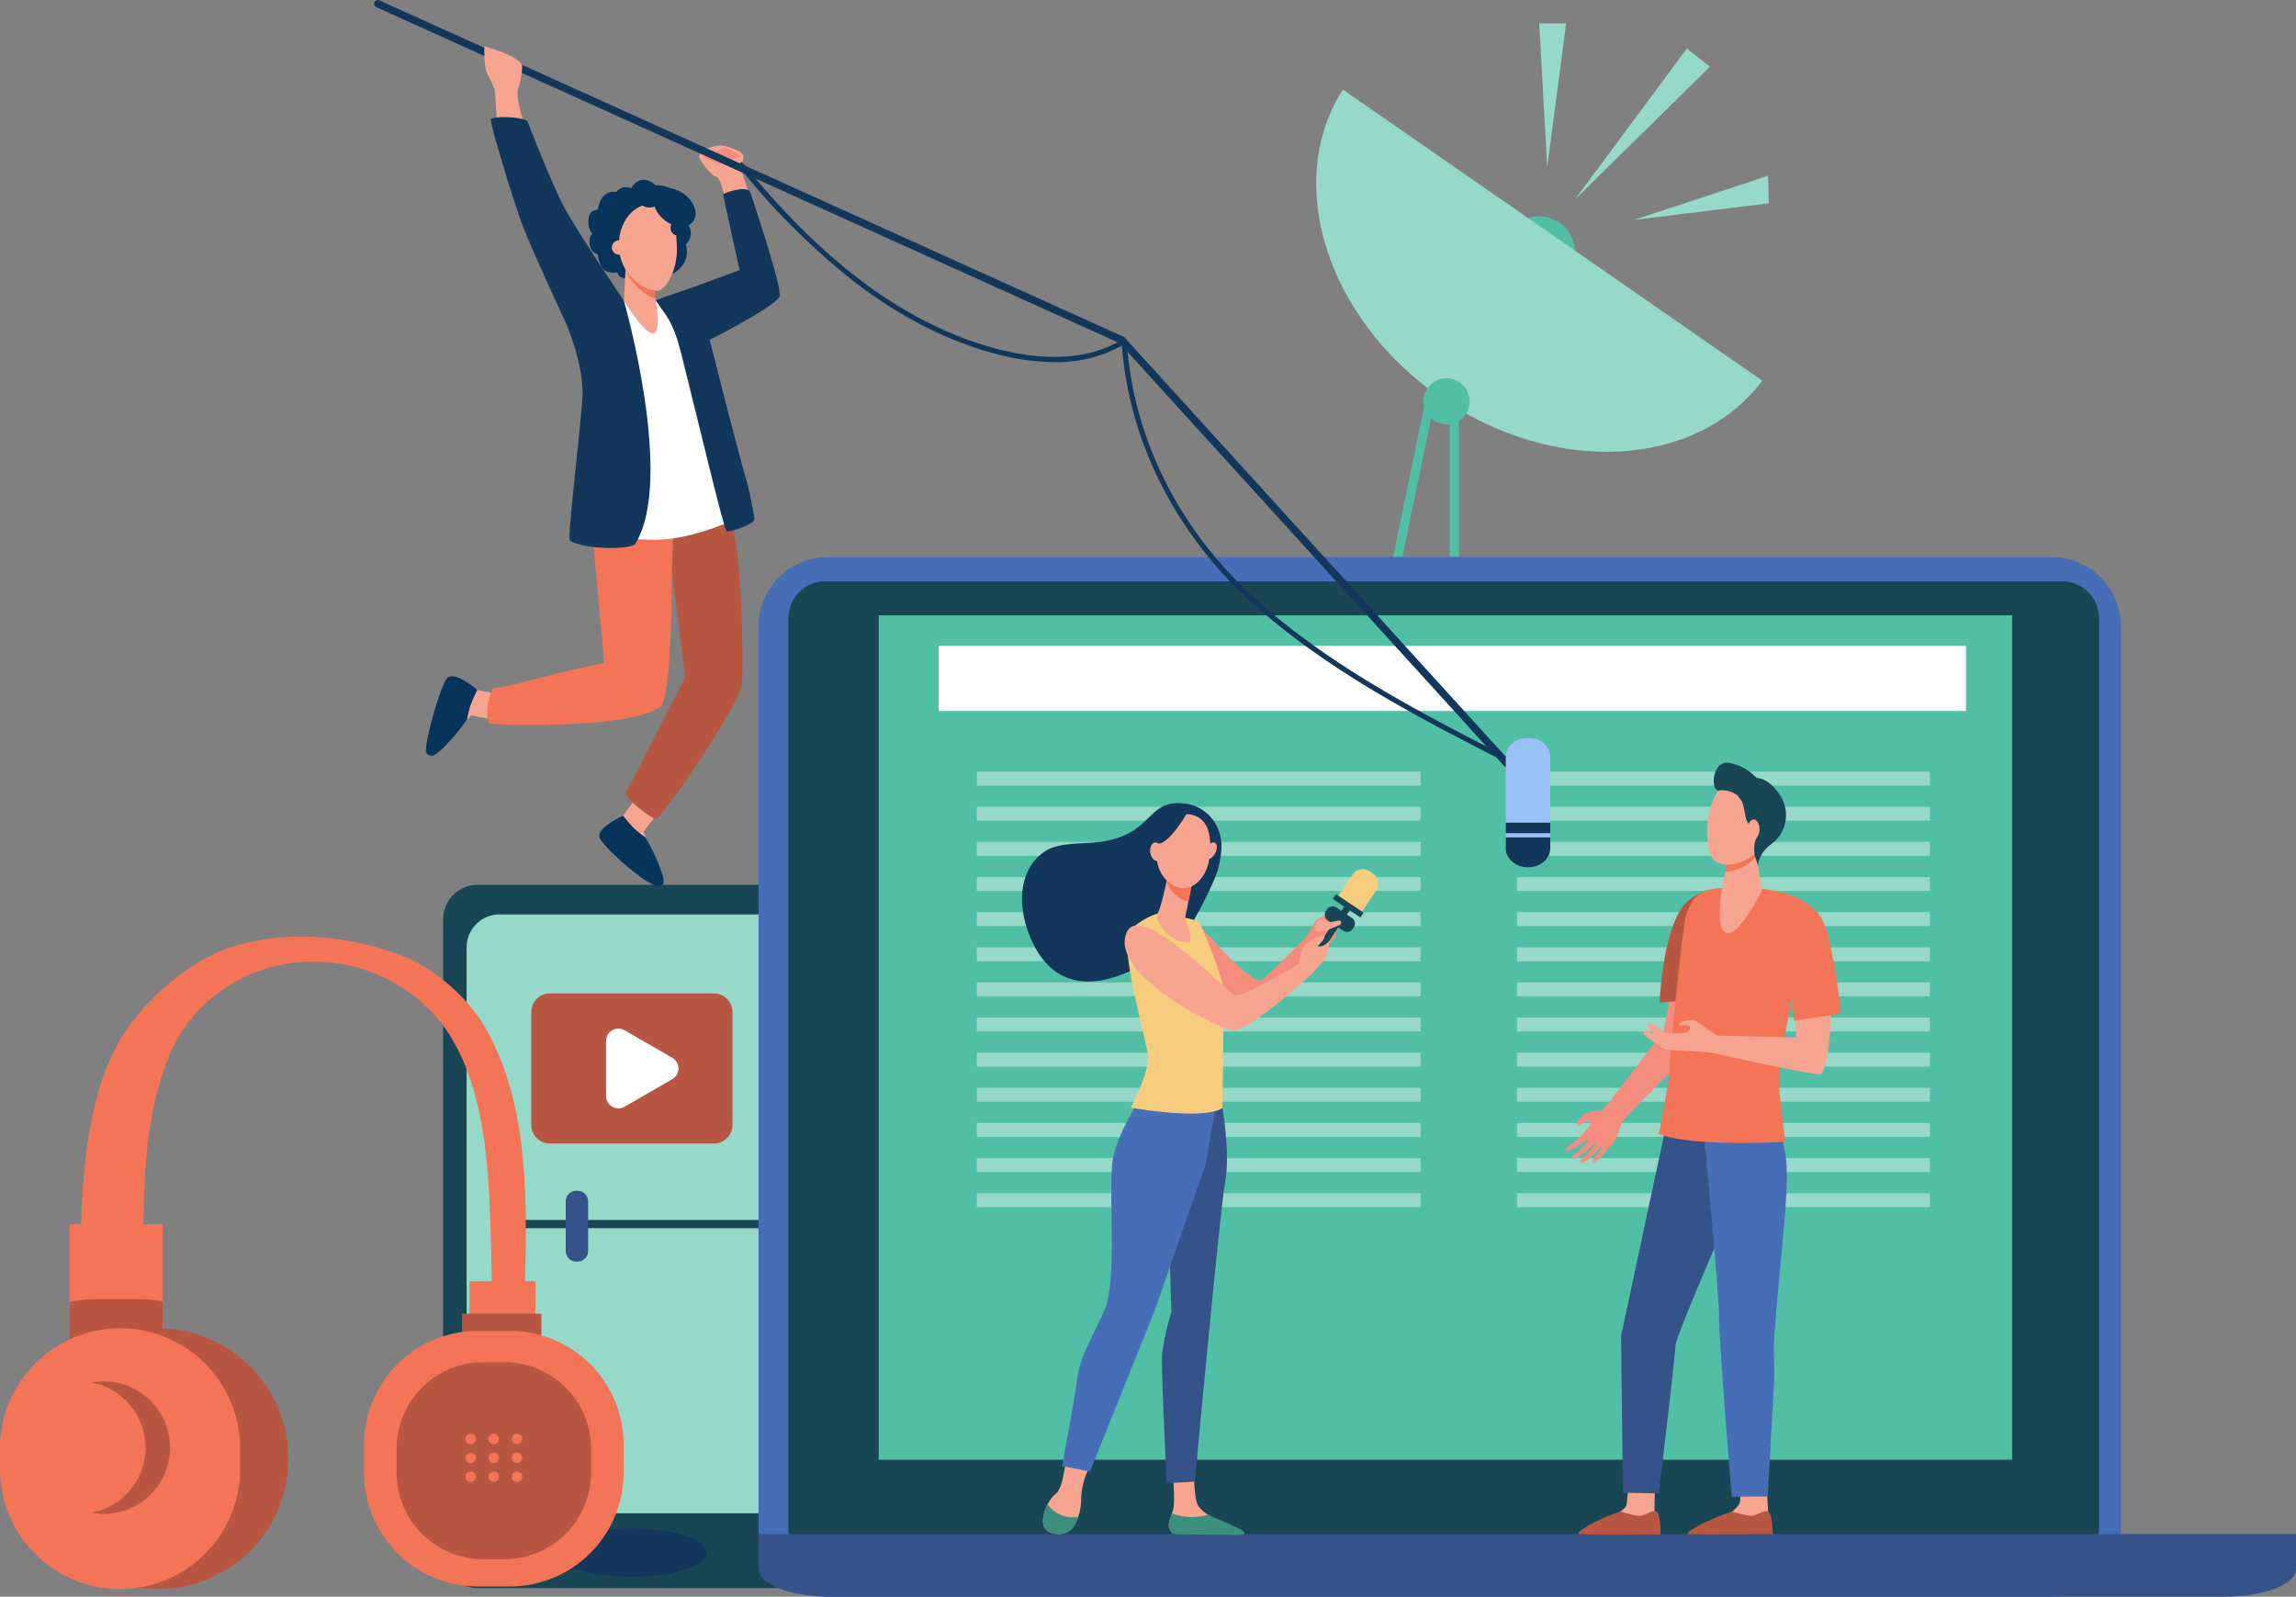 <svg id="Group_88299" data-name="Group 88299" xmlns="http://www.w3.org/2000/svg" xmlns:xlink="http://www.w3.org/1999/xlink" width="494.539" height="343.938" viewBox="0 0 494.539 343.938">
  <rect x="0" y="0" width="494.539" height="343.938" fill="#808080" stroke="none"/>
  <defs>
    <clipPath id="clip-path">
      <rect id="Rectangle_517" data-name="Rectangle 517" width="494.539" height="343.938" transform="translate(0 0)" fill="none"/>
    </clipPath>
  </defs>
  <g id="Group_88298" data-name="Group 88298" transform="translate(0 0)" clip-path="url(#clip-path)">
    <path id="Path_123696" data-name="Path 123696" d="M1333.14,197.33a7.692,7.692,0,1,1-7.692-7.692,7.692,7.692,0,0,1,7.692,7.692" transform="translate(-993.915 -143.035)" fill="#50bfa5"/>
    <path id="Path_123697" data-name="Path 123697" d="M1180.262,144.773c24.53,17.028,55.282,15.345,69.4-3.565l-90.321-62.7c-12.781,19.836-3.606,49.235,20.924,66.264" transform="translate(-870.088 -59.216)" fill="#96d9c9"/>
    <path id="Path_123698" data-name="Path 123698" d="M1257.613,336.52a4.966,4.966,0,1,1-4.966-4.966,4.966,4.966,0,0,1,4.966,4.966" transform="translate(-941.061 -250.075)" fill="#50bfa5"/>
    <path id="Path_123699" data-name="Path 123699" d="M1206.427,398.946l-1.936-.4,11.4-55.151h6.819v55.351h-1.977V345.372H1217.5Z" transform="translate(-908.485 -259.007)" fill="#50bfa5"/>
    <path id="Path_123700" data-name="Path 123700" d="M395.842,927.011H460.99a7.449,7.449,0,0,0,7.449-7.449V782.967a7.449,7.449,0,0,0-7.449-7.449H395.842a7.449,7.449,0,0,0-7.449,7.449V919.562a7.449,7.449,0,0,0,7.449,7.449" transform="translate(-292.945 -584.934)" fill="#184655"/>
    <path id="Path_123701" data-name="Path 123701" d="M480.08,923.363V808.608a7.121,7.121,0,0,0-7.121-7.121H416.083a7.121,7.121,0,0,0-7.121,7.121V923.363a7.121,7.121,0,0,0,7.121,7.121h56.875a7.121,7.121,0,0,0,7.121-7.121" transform="translate(-308.459 -604.521)" fill="#96d9c9"/>
    <path id="Path_123702" data-name="Path 123702" d="M520.148,1344.889c0,2.873-7.251,5.2-16.2,5.2s-16.195-2.329-16.195-5.2,7.251-5.2,16.195-5.2,16.2,2.329,16.2,5.2" transform="translate(-367.891 -1010.458)" fill="#13375b"/>
    <path id="Path_123703" data-name="Path 123703" d="M505.015,903.1H469.667a3.986,3.986,0,0,1-3.986-3.986V874.758a3.986,3.986,0,0,1,3.986-3.986h35.348A3.986,3.986,0,0,1,509,874.758v24.357a3.986,3.986,0,0,1-3.986,3.986" transform="translate(-351.239 -656.779)" fill="#b75742"/>
    <rect id="Rectangle_484" data-name="Rectangle 484" width="60.673" height="1.764" transform="translate(106.288 262.788)" fill="#184655"/>
    <path id="Path_123704" data-name="Path 123704" d="M498.395,1058.989h-.281a2.269,2.269,0,0,1-2.268-2.268v-10.709a2.268,2.268,0,0,1,2.268-2.268h.281a2.268,2.268,0,0,1,2.269,2.268v10.709a2.269,2.269,0,0,1-2.269,2.268" transform="translate(-373.99 -787.242)" fill="#355389"/>
    <path id="Path_123705" data-name="Path 123705" d="M545.448,907.879l-10.258-5.923a2.663,2.663,0,0,0-3.994,2.306v11.845a2.663,2.663,0,0,0,3.994,2.306l10.258-5.923a2.662,2.662,0,0,0,0-4.612" transform="translate(-400.654 -680.028)" fill="#fff"/>
    <path id="Path_123706" data-name="Path 123706" d="M943.258,712.109H679.846a15.03,15.03,0,0,1-15.03-15.03V503.158a15.03,15.03,0,0,1,15.03-15.03H943.258a15.03,15.03,0,0,1,15.03,15.03V697.079a15.03,15.03,0,0,1-15.03,15.03" transform="translate(-501.436 -368.171)" fill="#466eb6"/>
    <path id="Path_123707" data-name="Path 123707" d="M965.366,721.5H698.9a7.921,7.921,0,0,1-7.921-7.921V517.452a7.921,7.921,0,0,1,7.921-7.922H965.366a7.921,7.921,0,0,1,7.921,7.922V713.583a7.921,7.921,0,0,1-7.921,7.921" transform="translate(-521.169 -384.313)" fill="#184655"/>
    <path id="Path_123708" data-name="Path 123708" d="M664.817,1344.635v7.6c0,3.254,6.993,5.891,15.619,5.891H980.358c8.626,0,15.619-2.638,15.619-5.891v-7.6Z" transform="translate(-501.437 -1014.19)" fill="#355389"/>
    <rect id="Rectangle_485" data-name="Rectangle 485" width="244.113" height="181.887" transform="translate(189.27 132.548)" fill="#50bfa5"/>
    <rect id="Rectangle_486" data-name="Rectangle 486" width="221.261" height="14.033" transform="translate(202.193 139.115)" fill="#fff"/>
    <rect id="Rectangle_487" data-name="Rectangle 487" width="95.58" height="2.993" transform="translate(210.403 166.214)" fill="#96d9c9"/>
    <rect id="Rectangle_488" data-name="Rectangle 488" width="88.956" height="2.993" transform="translate(326.74 166.214)" fill="#96d9c9"/>
    <rect id="Rectangle_489" data-name="Rectangle 489" width="95.58" height="2.993" transform="translate(210.403 173.782)" fill="#96d9c9"/>
    <rect id="Rectangle_490" data-name="Rectangle 490" width="88.956" height="2.993" transform="translate(326.74 173.782)" fill="#96d9c9"/>
    <rect id="Rectangle_491" data-name="Rectangle 491" width="95.58" height="2.993" transform="translate(210.403 181.35)" fill="#96d9c9"/>
    <rect id="Rectangle_492" data-name="Rectangle 492" width="88.956" height="2.993" transform="translate(326.74 181.35)" fill="#96d9c9"/>
    <rect id="Rectangle_493" data-name="Rectangle 493" width="95.58" height="2.993" transform="translate(210.403 188.917)" fill="#96d9c9"/>
    <rect id="Rectangle_494" data-name="Rectangle 494" width="88.956" height="2.993" transform="translate(326.74 188.917)" fill="#96d9c9"/>
    <rect id="Rectangle_495" data-name="Rectangle 495" width="88.956" height="2.993" transform="translate(326.74 196.485)" fill="#96d9c9"/>
    <rect id="Rectangle_496" data-name="Rectangle 496" width="95.58" height="2.993" transform="translate(210.403 196.485)" fill="#96d9c9"/>
    <rect id="Rectangle_497" data-name="Rectangle 497" width="95.58" height="2.993" transform="translate(210.403 204.054)" fill="#96d9c9"/>
    <rect id="Rectangle_498" data-name="Rectangle 498" width="88.956" height="2.993" transform="translate(326.74 204.054)" fill="#96d9c9"/>
    <rect id="Rectangle_499" data-name="Rectangle 499" width="95.58" height="2.993" transform="translate(210.403 211.621)" fill="#96d9c9"/>
    <rect id="Rectangle_500" data-name="Rectangle 500" width="88.956" height="2.993" transform="translate(326.74 211.621)" fill="#96d9c9"/>
    <rect id="Rectangle_501" data-name="Rectangle 501" width="95.58" height="2.993" transform="translate(210.403 219.189)" fill="#96d9c9"/>
    <rect id="Rectangle_502" data-name="Rectangle 502" width="88.956" height="2.993" transform="translate(326.74 219.189)" fill="#96d9c9"/>
    <rect id="Rectangle_503" data-name="Rectangle 503" width="95.58" height="2.993" transform="translate(210.403 226.757)" fill="#96d9c9"/>
    <rect id="Rectangle_504" data-name="Rectangle 504" width="88.956" height="2.993" transform="translate(326.74 226.757)" fill="#96d9c9"/>
    <rect id="Rectangle_505" data-name="Rectangle 505" width="95.58" height="2.993" transform="translate(210.403 234.325)" fill="#96d9c9"/>
    <rect id="Rectangle_506" data-name="Rectangle 506" width="88.956" height="2.993" transform="translate(326.74 234.325)" fill="#96d9c9"/>
    <rect id="Rectangle_507" data-name="Rectangle 507" width="88.956" height="2.993" transform="translate(326.74 241.893)" fill="#96d9c9"/>
    <rect id="Rectangle_508" data-name="Rectangle 508" width="95.58" height="2.993" transform="translate(210.403 241.893)" fill="#96d9c9"/>
    <rect id="Rectangle_509" data-name="Rectangle 509" width="95.58" height="2.993" transform="translate(210.403 249.461)" fill="#96d9c9"/>
    <rect id="Rectangle_510" data-name="Rectangle 510" width="88.956" height="2.993" transform="translate(326.74 249.461)" fill="#96d9c9"/>
    <rect id="Rectangle_511" data-name="Rectangle 511" width="88.956" height="2.993" transform="translate(326.74 257.029)" fill="#96d9c9"/>
    <rect id="Rectangle_512" data-name="Rectangle 512" width="95.58" height="2.993" transform="translate(210.403 257.029)" fill="#96d9c9"/>
    <path id="Path_123709" data-name="Path 123709" d="M617.552,127.291s4.943.97,4.813,2.459c-.068.782-.5,2.8-.5,2.8l2.38,7.218-5.48,1.085s-.793-5.211-1.926-6.554c-.2-.24-.614-.2-.952-.487a15.151,15.151,0,0,1-2.978-3.722c-.625-2.215,4.638-2.8,4.638-2.8" transform="translate(-462.25 -96.01)" fill="#f7a491"/>
    <path id="Path_123710" data-name="Path 123710" d="M616.076,131.284l-.741.433a5.093,5.093,0,0,1,2.255.618,15.142,15.142,0,0,1,1.472.8,6.064,6.064,0,0,1,1.308-.741,19.683,19.683,0,0,1,2.965-.826c1.443-.319-3.088-2.108-3.088-2.108Z" transform="translate(-464.115 -97.647)" fill="#f48c7f"/>
    <path id="Path_123711" data-name="Path 123711" d="M571.943,165.346a.8.8,0,0,1-.594-.263l-82.887-91.15L328.336,1.539A.8.8,0,0,1,329,.076L489.426,72.607l.112.123,83,91.273a.8.8,0,0,1-.594,1.344" transform="translate(-247.291 -0.004)" fill="#13375b"/>
    <path id="Path_123712" data-name="Path 123712" d="M424.46,40.6s-.081,4.127.491,5.508c.3.726,1.767,3.771,1.767,3.771l.514,7.558,5.663-.661s-1.82-5.471-1.144-7.093a17.08,17.08,0,0,0,.873-4.642c-.071-2.3-8.164-4.441-8.164-4.441" transform="translate(-320.145 -30.624)" fill="#f7a491"/>
    <path id="Path_123713" data-name="Path 123713" d="M530.253,158.78s-2.944-3.1-5.312.672a2.354,2.354,0,0,0-3.1.8s-3.3-.992-4.1,3.936c0,0-1.7-.32-1.92,1.7a4.989,4.989,0,0,0,.8,3.36s-.953.714-.52,2.568a2.293,2.293,0,0,0,1.672,1.816s.352,2.656,1.5,3.456a3.755,3.755,0,0,0,2.72.416,1.776,1.776,0,0,0,1.76,1.312c1.344-.128,3.008-1.408,4.512-.832s5.408-.032,5.408-.032,4.384-1.952,3.072-6.432a3.276,3.276,0,0,0,.288-4.576s1.472-3.9-1.44-6.208-5.344-1.952-5.344-1.952" transform="translate(-389.033 -118.855)" fill="#07345a"/>
    <path id="Path_123714" data-name="Path 123714" d="M409.949,605.421a44.17,44.17,0,0,1-5.917-.993c-.841-.413-5.1,3.656-4.257,5.7.476,1.15,1.982,1,1.982,1l1.217-1.188,6.441,1.343Z" transform="translate(-301.447 -455.868)" fill="#f7a491"/>
    <path id="Path_123715" data-name="Path 123715" d="M548.449,695.59a44.191,44.191,0,0,1-3.4,4.941c-.73.587,1.155,6.17,3.361,6.267,1.244.055,1.747-1.371,1.747-1.371l-.562-1.605,3.942-5.268Z" transform="translate(-410.98 -524.648)" fill="#f7a491"/>
    <path id="Path_123716" data-name="Path 123716" d="M530.411,715a33.8,33.8,0,0,0,2.373,2.737,28.237,28.237,0,0,0,2.466,1.989s1.569,2.847,2,3.841c.955,2.212,2.026,4.676,1.872,5.914-.05.4-.943.818-1.687.589-3.1-.953-11.019-8.2-12.019-10.143-1.154-2.243,5-4.927,5-4.927" transform="translate(-396.184 -539.288)" fill="#07345a"/>
    <path id="Path_123717" data-name="Path 123717" d="M570.145,438.27c-.288-.805-.564-1.55-.83-2.251-3.295.719-7.017,1.51-10.845,2.326L558,452.378c0-1.084,2.878,22.382,2.878,22.382s-7.821,15.534-12.909,25.134a20.633,20.633,0,0,0,6.717,5.522c7.9-9.469,17.992-26.157,18.421-29.039.247-1.658.469-28.445-2.965-38.107" transform="translate(-413.308 -328.868)" fill="#b75742"/>
    <path id="Path_123718" data-name="Path 123718" d="M449.476,449.467c.9,9.728,2.377,24.453,2.647,29.408-6.289.907-21.148,5.376-23.918,5.371-1.048,2.349-1.629,5.2-.9,7.543.143.463,29.312,1.391,36.841-3.413,1.964-1.253,2.569-14.689,2.6-28.858l.466-14.033c-6.378,1.36-12.244,2.693-17.734,3.983" transform="translate(-322.048 -336.007)" fill="#f47458"/>
    <path id="Path_123719" data-name="Path 123719" d="M536.865,258.87l-7.158,1.079s-5.395.084-6.835.1c-.125,0-5.74,27.392-7.105,37.7s-.308,12.133-.308,12.133,9.52,2.141,16.563,1.517c7.324-.649,15.564-4.6,15.564-4.6s-6.458-19.26-7.7-25.445-3.022-22.478-3.022-22.478" transform="translate(-388.49 -195.253)" fill="#fff"/>
    <path id="Path_123720" data-name="Path 123720" d="M594.949,166.329s7.112,21.027,6.342,22.589c-1.12,2.272-15.05,9.312-15.05,9.312s5.73,22.8,8.261,31.505c.255.877,1.384,6.538,1.384,7.091,0,1.224-5.328,2.778-5.961,2.686-.566-.083-6.164-23.837-9.132-35.569-1.006-3.976-1.782-7.954-4.142-11.308l-2.064-2.933s4.152-1.5,6.007-2.1c2.762-.9,12.089-4.408,12.089-4.408s-3.276-14.83-3.542-16.247c-.071-.377,5.039-2.058,5.807-.618" transform="translate(-433.382 -125.022)" fill="#13375b"/>
    <path id="Path_123721" data-name="Path 123721" d="M458.823,142.2s-10.176-15.067-13.009-20.414c-2.32-4.379-7.554-17.528-7.75-18.245s-6.074-1.353-7.883-.531c-.487.221,4.812,17.718,7,23.426,2.018,5.272,9.187,20.627,9.187,20.627s4.134,9.432,3.489,16.721c-1.071,12.105-3.195,29.549-2.677,30.072,3.209,2.022,13.311,1.949,14.091.693,8.611-13.868-2.445-52.348-2.445-52.348" transform="translate(-324.44 -77.406)" fill="#13375b"/>
    <path id="Path_123722" data-name="Path 123722" d="M553.161,229.1l.533,3.954s1.194,5.7-.342,6.794-6.531-6.956-6.531-6.956l.528-10.018Z" transform="translate(-412.439 -168.104)" fill="#f7a491"/>
    <path id="Path_123723" data-name="Path 123723" d="M548.274,226.122a11.366,11.366,0,0,0,6.435,6.332l-.452-3.352-5.813-6.227Z" transform="translate(-413.535 -168.104)" fill="#f47458"/>
    <path id="Path_123724" data-name="Path 123724" d="M515.708,186.689c0,1.526.868,2.763,1.938,2.763s1.938-1.237,1.938-2.763-.868-2.763-1.938-2.763-1.938,1.237-1.938,2.763" transform="translate(-388.972 -138.727)" fill="#07345a"/>
    <path id="Path_123725" data-name="Path 123725" d="M539.367,166.131c0,.877,1.056,1.588,2.358,1.588s2.358-.711,2.358-1.588-1.056-1.588-2.358-1.588-2.358.711-2.358,1.588" transform="translate(-406.817 -124.107)" fill="#07345a"/>
    <path id="Path_123726" data-name="Path 123726" d="M547.549,179.17a5.284,5.284,0,0,1,6.915,4.21,39.889,39.889,0,0,1,.429,5.073c.084,4.618-2.307,9.112-4.4,9.112s-7.892-2.99-8.1-9.545c-.13-4.048,1.891-7.724,5.162-8.85" transform="translate(-409.09 -134.924)" fill="#f7a491"/>
    <path id="Path_123727" data-name="Path 123727" d="M539.434,212.507a1.539,1.539,0,1,1-1.508-1.844,1.7,1.7,0,0,1,1.508,1.844" transform="translate(-404.592 -158.893)" fill="#f7a491"/>
    <path id="Path_123728" data-name="Path 123728" d="M579.7,166.367c2.166,1.716,2.925,4.323,1.7,5.823s-3.982,1.325-6.148-.391-2.925-4.323-1.7-5.823,3.982-1.325,6.148.39" transform="translate(-432.156 -124.419)" fill="#07345a"/>
    <path id="Path_123729" data-name="Path 123729" d="M564.989,172.277c0,.746-.9,1.35-2.011,1.35s-2.011-.6-2.011-1.35.9-1.35,2.011-1.35,2.011.6,2.011,1.35" transform="translate(-423.108 -128.922)" fill="#07345a"/>
    <path id="Path_123730" data-name="Path 123730" d="M591.145,194.444a1.717,1.717,0,1,1-1.717-1.736,1.727,1.727,0,0,1,1.717,1.736" transform="translate(-443.281 -145.351)" fill="#07345a"/>
    <path id="Path_123731" data-name="Path 123731" d="M384.369,595.735a33.724,33.724,0,0,0-1.476,3.309,28.265,28.265,0,0,0-.759,3.076s-1.916,2.626-2.635,3.435c-1.6,1.8-3.558,3.93-4.746,4.314-.381.123-1.464-.2-1.453-1.041.04-3.241,3.151-13.806,4.49-15.536,1.545-1.994,6.579,2.444,6.579,2.444" transform="translate(-281.561 -447.102)" fill="#07345a"/>
    <path id="Path_123732" data-name="Path 123732" d="M1066.833,390.269c-19.17-9.789-38.992-19.91-55.377-34.576a87.787,87.787,0,0,1-19.8-25.568,79.668,79.668,0,0,1-8.651-31.025l1.11-.074c1.407,21.059,11.38,40.89,28.081,55.838,16.277,14.569,36.034,24.657,55.141,34.414Z" transform="translate(-741.432 -225.542)" fill="#13375b"/>
    <path id="Path_123733" data-name="Path 123733" d="M714.832,185.037a49.817,49.817,0,0,1-12.325-1.687c-10.546-2.732-20.963-8.033-30.964-15.756a150.374,150.374,0,0,1-24.908-24.976l.865-.7c17.88,22.149,35.964,35.349,55.285,40.355,7.517,1.947,18.264,3.15,26.774-2.179l.59.942a28.531,28.531,0,0,1-15.317,4" transform="translate(-487.723 -107.043)" fill="#13375b"/>
    <path id="Path_123734" data-name="Path 123734" d="M1349.055,20.474l1.727,31.016,4.077-31.016Z" transform="translate(-1017.523 -15.443)" fill="#96d9c9"/>
    <path id="Path_123735" data-name="Path 123735" d="M1380.354,75.095l29.1-28.623-5-3.892Z" transform="translate(-1041.13 -32.117)" fill="#96d9c9"/>
    <path id="Path_123736" data-name="Path 123736" d="M1432.419,163.54l28.813-9.5.155,5.934Z" transform="translate(-1080.4 -116.185)" fill="#96d9c9"/>
    <path id="Path_123737" data-name="Path 123737" d="M1043.2,808.467l1.153-4.834s4.34,5.008,6.383,7.051c2.285,2.285,6.171,6.084,7.722,5.787.5-.1,8.02-7.579,9.05-8.644,1.274-1.317,1.907-2.944,2.755-4.129s3.269-1.293,4.141-1.009-1.769,3.728-1.769,3.728a62.158,62.158,0,0,0-6.765,9.79c-2.486,4.784-10.767,9.843-11.561,9s-11.11-16.739-11.11-16.739" transform="translate(-786.829 -605.328)" fill="#f48c7f"/>
    <path id="Path_123738" data-name="Path 123738" d="M938.017,718.079c.679-3.044,1.345-6.108-.446-9.452a8.716,8.716,0,0,0-6.858-4.6c-8.219-.961-6.463,6.6-17.951,8.237-3.569.509-8.69.082-11.671,1.831-5.382,3.159-6.979,10.814-3.41,19.069,8.739,20.214,31.561,1.382,34.211-2.6,1.971-2.961,5.687-10.524,6.125-12.484" transform="translate(-675.634 -530.947)" fill="#13375b"/>
    <path id="Path_123739" data-name="Path 123739" d="M918.978,1281.06s-.585,5.856-2.09,6.931-3.511,5.054-2.508,7.2a2.517,2.517,0,0,0,1.654,1.277,4.407,4.407,0,0,0,5.263-2.429,12.17,12.17,0,0,0,1.033-4.465,15.966,15.966,0,0,1,1.73-7.177Z" transform="translate(-689.466 -966.238)" fill="#f7a491"/>
    <path id="Path_123740" data-name="Path 123740" d="M1025.316,1290.812s.474,5.909.089,7.829c-.206,1.028-1.354,3.145-.827,4.113a2.624,2.624,0,0,0,1.129,1.21l13.648.216c.744.012.252-.458-.347-.892a27.638,27.638,0,0,0-4.907-2.67c-.2-.1-.948-.563-1.217-.724a9.383,9.383,0,0,1-1.952-1.7c-.98-1.073-1.066-6.277-1.066-6.277Z" transform="translate(-772.683 -973.594)" fill="#f7a491"/>
    <path id="Path_123741" data-name="Path 123741" d="M1031.4,966.662s1.719,9.594.59,15.884-6.545,64.59-6.545,64.59l-6.019.334s-1.262-24.353-1.036-27.739a51.729,51.729,0,0,1,2.012-9.055l-.6-19.663,7.6-25.831Z" transform="translate(-768.098 -727.988)" fill="#355389"/>
    <path id="Path_123742" data-name="Path 123742" d="M947.712,956.314s-4.739,7.015-5.868,12.821.828,23.648-1.342,31.256c-1.175,4.119-5.629,10.479-6.306,15.8s-3.333,19.263-3.333,19.263l6.016,1.173,13.982-34.816,10.968-31.468,2.81-16.207Z" transform="translate(-702.102 -719.657)" fill="#466eb6"/>
    <path id="Path_123743" data-name="Path 123743" d="M994.544,800.576a14.957,14.957,0,0,0-6.072,3.686c-2.483,2.661,3.452,23.491,3.9,26.877s-3.7,11.287-3.7,11.287,15.508,2.824,19.722.082c0,0,.451-24.353,0-26.772s-4.213-12.257-5.116-13.225-8.738-1.935-8.738-1.935" transform="translate(-745.097 -603.834)" fill="#f7cc7f"/>
    <path id="Path_123744" data-name="Path 123744" d="M1167.882,805.581a22.137,22.137,0,0,1-.063,4.173c-.271.689-.649.247-.709.081a13.4,13.4,0,0,1-.175-2.892Z" transform="translate(-880.152 -607.609)" fill="#f48c7f"/>
    <path id="Path_123745" data-name="Path 123745" d="M1163.293,813.432a7.89,7.89,0,0,0,.328,2.442c.193.191.482.134.63-.278a20.935,20.935,0,0,0-.012-3.079Z" transform="translate(-877.412 -612.841)" fill="#f48c7f"/>
    <path id="Path_123746" data-name="Path 123746" d="M1165.1,799.719l-3.343-2.237a1.455,1.455,0,0,1-.4-2.019l.236-.353a1.456,1.456,0,0,1,2.019-.4l3.343,2.237a1.455,1.455,0,0,1,.4,2.019l-.236.353a1.455,1.455,0,0,1-2.019.4" transform="translate(-875.764 -599.224)" fill="#184655"/>
    <path id="Path_123747" data-name="Path 123747" d="M1139.918,800.381a.708.708,0,0,1-.195-.983l11.174-16.7a.708.708,0,1,1,1.178.788l-11.174,16.7a.709.709,0,0,1-.983.195" transform="translate(-859.544 -590.112)" fill="#184655"/>
    <path id="Path_123748" data-name="Path 123748" d="M1176.34,771.678l-5.089-3.405,3.47-5.186a2.672,2.672,0,0,1,3.707-.735l.648.434a2.672,2.672,0,0,1,.735,3.706Z" transform="translate(-883.414 -574.663)" fill="#f7cc7f"/>
    <rect id="Rectangle_513" data-name="Rectangle 513" width="1.246" height="7.152" transform="translate(287.067 193.639) rotate(-56.213)" fill="#184655"/>
    <path id="Path_123749" data-name="Path 123749" d="M1152.733,806.835s.357-.936.987-1.051,1.591.663,1.654.694c.044.021,1.406-.258,2.261-.437a.489.489,0,0,1,.3.923c-.985.45-4.641,2.054-5.083,1.277-.512-.9-.123-1.406-.123-1.406" transform="translate(-869.34 -607.754)" fill="#f7a491"/>
    <path id="Path_123750" data-name="Path 123750" d="M986.274,812.537c3.157-6.541,21.27,12.838,23.141,13.586s13.9-6.7,13.9-6.7a8.869,8.869,0,0,1,.967-3.692c.859-1.265,4.238-2.707,4.469-2.187s-1.065,1.639-1.333,1.993c-.146.193-.117.124.209.169.95.132,2.068-1.024,2.068-1.024a5.588,5.588,0,0,1-1.308,4.305c-1.715,1.96-2.433,2.756-2.433,2.756s-13.4,12.261-16.789,12.036c-3.154-.21-27.224-12.279-22.9-21.244" transform="translate(-743.504 -611.84)" fill="#f7a491"/>
    <path id="Path_123751" data-name="Path 123751" d="M1016.474,766.6s-.032.182-.091.491c-.28,1.483-1.357,6.4-2.085,7.758-.88,1.635,3.011,6.85,6.756,6.214,1.115-.19-.942-4.792-.843-5.279.189-.933.446-2.207.708-3.512.148-.737.3-1.483.439-2.185l.727-3.625Z" transform="translate(-764.938 -578.104)" fill="#f7a491"/>
    <path id="Path_123752" data-name="Path 123752" d="M1022.645,767.091c.058-.309.091-.491.091-.491l5.612-.138s-.327,1.631-.727,3.625l-.437,2.172a5.291,5.291,0,0,1-2.679-1.321,6.96,6.96,0,0,1-2.03-2.969c.069-.349.127-.649.17-.879" transform="translate(-771.2 -578.104)" fill="#f47458"/>
    <path id="Path_123753" data-name="Path 123753" d="M1019.486,713.533a6.647,6.647,0,0,0-3.947,2.422c-1.658,2.109-3.445,8.63.674,12.176s8.188-.468,8.791-4.723.481-10.028-5.519-9.875" transform="translate(-764.574 -538.18)" fill="#f7a491"/>
    <path id="Path_123754" data-name="Path 123754" d="M1058.167,740.67c-.492.94-1.317,1.46-1.843,1.162s-.554-1.3-.063-2.241,1.317-1.46,1.843-1.162.554,1.3.063,2.241" transform="translate(-796.418 -556.896)" fill="#f7a491"/>
    <path id="Path_123755" data-name="Path 123755" d="M1012.729,712.939s-3.534,6.2-6.062,6.488-2.86,3.582-2.86,3.582.9-7.593,3.406-9.058a9.437,9.437,0,0,1,5.515-1.012" transform="translate(-757.12 -537.685)" fill="#13375b"/>
    <path id="Path_123756" data-name="Path 123756" d="M1010.693,740.185c.206,1.1-.208,2.112-.923,2.256s-1.463-.631-1.668-1.732.208-2.111.923-2.256,1.463.631,1.668,1.732" transform="translate(-760.319 -556.965)" fill="#f7a491"/>
    <path id="Path_123757" data-name="Path 123757" d="M921.707,1321.306a6.771,6.771,0,0,1-6.6-2.71c-.833,1.6-1.344,3.6-.731,4.91.54,1.157,2.01,1.473,3.252,1.519a3.539,3.539,0,0,0,3.194-1.754,10.659,10.659,0,0,0,.881-1.966" transform="translate(-689.466 -994.55)" fill="#3c8f7c"/>
    <path id="Path_123758" data-name="Path 123758" d="M1032.789,1326.843a12.549,12.549,0,0,1-7.771-.3c-.385,1.073-.895,2.419-.624,3.195.331.951.8,1.243,1.22,1.254,3.3.085,12.077.123,14.591.155a.4.4,0,0,0,.319-.664c-.624-.733-7.466-3.478-7.735-3.64" transform="translate(-772.59 -1000.544)" fill="#3c8f7c"/>
    <path id="Path_123759" data-name="Path 123759" d="M1376.692,872.13a6.153,6.153,0,0,1,3.019-.385,46.309,46.309,0,0,0,3.558-4.32s9.422-12.305,9.9-12.989l2.972-15.922,8.926-.069s-3.729,17.195-4.093,18.046-15.3,15.881-16.561,17.249c0,0-.817,2.221-1.381,3.6a11.249,11.249,0,0,1-1.994,2.736,11.949,11.949,0,0,1-2.294,2.31c-1.239.96-.584-.534-.584-.534s1.917-2.2,1.693-2.333c-.173-.1-1.139,1.168-2.5,2.244-.349.277-.695.548-1.015.8-.84.649-1.551.3-.8-.519a9.586,9.586,0,0,1,1.1-1.05,7.8,7.8,0,0,0,.961-1.047,10.221,10.221,0,0,0,.983-1.086c-.056-.015-.04-.226-.421.055a24.217,24.217,0,0,1-1.963,1.725c-.408.252-1.222.832-1.222.832a9.292,9.292,0,0,1-1.5.571c-.41-.382.406-1.094,1.016-1.364a6.524,6.524,0,0,1,1.152-.955s1.454-1.589,1.2-1.81a22.677,22.677,0,0,0-2.3,1.448c-1.078.632-2.294,1.093-2.48.9-.314-.333.792-1.164.792-1.164s.811-.54,1.065-.74c.3-.235,1.121-1.008,1.121-1.008s2.725-2.83,2.467-3.022a2.236,2.236,0,0,0-1.342-.337c-.239.113-.538.552-.778.665a.761.761,0,0,1-.873-.226c-.2-.283.689-1.274.689-1.274a3.953,3.953,0,0,1,1.485-1.013" transform="translate(-1034.836 -632.397)" fill="#f48c7f"/>
    <path id="Path_123760" data-name="Path 123760" d="M1426.281,1302.695s-.082,5.494-.08,5.5c.116.7.976,2.421.976,3.055,0,2.382-10.824-2.022-8.4-3.077.219-.1,1.37-.818,1.442-1.629.111-1.249.393-3.776.393-3.776Z" transform="translate(-1069.844 -982.556)" fill="#f7a491"/>
    <path id="Path_123761" data-name="Path 123761" d="M1392.35,1324.61s2.541.729,3.843.911,3.017-1.352,3.938-.937c1.013.456.911,4.947.911,4.947s-12.994.186-17.4-.064c-1.59-.09,3.51-3.159,8.705-4.856" transform="translate(-1043.389 -999.012)" fill="#b75742"/>
    <path id="Path_123762" data-name="Path 123762" d="M1524.291,1302.695s.317,5.494.319,5.5c.116.7.576,2.421.576,3.055,0,2.382-10.824-2.022-8.4-3.077.219-.1,1.711-1.358,1.783-2.169.111-1.249.053-3.236.053-3.236Z" transform="translate(-1143.768 -982.556)" fill="#f7a491"/>
    <path id="Path_123763" data-name="Path 123763" d="M1488.652,1324.61s2.541.729,3.843.911,3.018-1.352,3.938-.937c1.013.456.987,4.882.987,4.882s-14.514.155-18.053,0c-1.591-.07,4.09-3.159,9.285-4.856" transform="translate(-1115.605 -999.012)" fill="#b75742"/>
    <path id="Path_123764" data-name="Path 123764" d="M1435.016,980l-4.576,1.932-9.626,45.011.39,33.743,7.717.176s3.589-29.516,3.589-31.8,16.625-40.03,16.625-40.03Z" transform="translate(-1071.646 -739.167)" fill="#355389"/>
    <path id="Path_123765" data-name="Path 123765" d="M1492.979,985.454s3.371,34.679,3.371,40.525,2.733,38.564,2.733,38.564l7.735-.044s.558-9.972,1.387-24.644c.13-2.3-.167-6.934,0-9.312,1.2-17.109,3.583-33.215,2.447-39.6-.183-1.028-.527-3.715-1.2-4.393-5.065-5.131-16.478-1.1-16.478-1.1" transform="translate(-1126.077 -742.141)" fill="#466eb6"/>
    <path id="Path_123766" data-name="Path 123766" d="M1454.584,804.09l9.36-.614s.462-8.192.462-12.1c0-4.741,1.476-11.73.9-11.6a11.423,11.423,0,0,0-5.713,3.6c-4.492,6.125-5.008,20.714-5.008,20.714" transform="translate(-1097.117 -588.145)" fill="#b75742"/>
    <path id="Path_123767" data-name="Path 123767" d="M1476.165,778.274s5.338.726,6.743,1.736a18.591,18.591,0,0,1,3.338,3.683s-6.553,30.33-6.565,35.434c-.009,3.949,1.419,13.644,1.419,13.644s-19.8,1.224-27.3-1.675c0,0,2.369-11.531,2.369-14.558s2.833-30.56,3.478-32.483c.585-1.744,1.654-4.879,5.273-5.652s11.25-.128,11.25-.128" transform="translate(-1096.523 -586.823)" fill="#f47458"/>
    <path id="Path_123768" data-name="Path 123768" d="M1515.053,744.277l1.322,8.469s-4.825,10.084-7.706,9.21c-2.417-.734-.93-9.657-.93-9.657s1.317-4.791.922-7.189,6.392-.833,6.392-.833" transform="translate(-1136.868 -560.992)" fill="#f7a491"/>
    <path id="Path_123769" data-name="Path 123769" d="M1512.363,745.11c-.395-2.4,6.392-.833,6.392-.833l.11.7a3.884,3.884,0,0,1-.736,1.18,9.05,9.05,0,0,1-5.934,2.612,12.714,12.714,0,0,0,.169-3.662" transform="translate(-1140.569 -560.992)" fill="#f47458"/>
    <path id="Path_123770" data-name="Path 123770" d="M1507.852,688.941c.192-.068,1.538,9.646-1.016,12.319s-7.529,3.547-9.314,1.442c-1.974-2.328-1.875-12.769,2.1-15.518s8.235,1.757,8.235,1.757" transform="translate(-1128.554 -517.638)" fill="#f7a491"/>
    <path id="Path_123771" data-name="Path 123771" d="M1505.48,668.584a11.092,11.092,0,0,1,5.787,3.21c1.393.16,3.287.909,5.243,4.059a7.741,7.741,0,0,1-2.171,10.268c-2.8,2.105-2.762,4.526-2.762,4.526l-.441-1.247a6.849,6.849,0,0,1-.35-2.962,5.655,5.655,0,0,1,.452-1.781c.673-1.406-1.446-2.34-2.04-3.51-.458-.9-.48-2.961-1.2-4.45l-.861-1.136a5.576,5.576,0,0,0-3.93-1.079c-1.943.424-1.664-6.679,2.274-5.9" transform="translate(-1132.905 -504.234)" fill="#184655"/>
    <path id="Path_123772" data-name="Path 123772" d="M1531.724,720.4c-.02,1.185.533,2.155,1.237,2.167s1.29-.94,1.311-2.125-.534-2.155-1.238-2.167-1.29.939-1.31,2.125" transform="translate(-1155.3 -541.76)" fill="#f7a491"/>
    <path id="Path_123773" data-name="Path 123773" d="M1474.31,794.937c-1.8-.051-3.384,11.547-2.246,12.691s1.356,15.43,1.356,15.43l-16.942-.413,0,.005c-.33-.216-3.88-2.551-4.387-3.061-.532-.535-3.119-.268-3.8.469s1.521.133,2.13.535-.457,1.4-.457,1.4-4.293.61-5.13-.26-3.073-2.341-3.377-1.472c-.157.449,1,1.808,1.646,2.379-.811-.594-1.781-1.225-2.114-1.115-.609.2-.355.958-.025,1.181s3.738,2.771,4.27,2.95,8.448.366,9.818.663c0,0,22.342,4.981,23.612,4.67,1.114-.273,2.229-7.275,2.229-12.638s-.964-23.261-6.576-23.42" transform="translate(-1086.58 -599.581)" fill="#f7a491"/>
    <path id="Path_123774" data-name="Path 123774" d="M1560.529,784.171a13.694,13.694,0,0,1,6.354,4.256c2.936,3.23,4.786,21.32,4.786,21.32l-10.138,1.6-.809-8.75-2.709-4Z" transform="translate(-1175.129 -591.461)" fill="#f47458"/>
    <rect id="Rectangle_514" data-name="Rectangle 514" width="14.2" height="27.968" transform="translate(101.135 275.974)" fill="#f47458"/>
    <path id="Path_123775" data-name="Path 123775" d="M24.208,1192.378h0a28.084,28.084,0,0,1,56.169,0h0a28.084,28.084,0,0,1-28.084,28.084h0a28.084,28.084,0,0,1-28.084-28.084" transform="translate(-18.259 -878.168)" fill="#b75742"/>
    <path id="Path_123776" data-name="Path 123776" d="M70.92,894.022c.067-2.183-1.136-24.573,4.285-41.53a44.117,44.117,0,0,1,11.077-18.159c4.617-4.617,10.767-9.119,17.017-11.111,11.771-3.751,25.193-2.546,36.8,1.872,5.468,2.081,11.306,6.792,15.018,11.367,4.994,6.061,8.3,15.834,9.75,23.62,2.519,13.532,1.809,28.336,1.457,42.907h-6.589c-1.184-18.115.754-40.868-7.61-57.552l-.314-.612c-.371-.432-4.829-11.294-19.23-16.5-18.163-6.138-36.827,2.768-43.082,19.27-5.7,14.63-5.156,31.78-5.169,46.429Z" transform="translate(-53.439 -619.229)" fill="#f47458"/>
    <rect id="Rectangle_515" data-name="Rectangle 515" width="20.045" height="28.907" transform="translate(15.001 263.702)" fill="#f47458"/>
    <path id="Path_123777" data-name="Path 123777" d="M81.088,1139.256a23,23,0,0,0-4.462-.434H66.265a22.98,22.98,0,0,0-5.222.6v12.145H81.088Z" transform="translate(-46.042 -858.956)" fill="#b75742"/>
    <path id="Path_123778" data-name="Path 123778" d="M0,1194.6v-4.449a25.86,25.86,0,0,1,25.859-25.86h0a25.859,25.859,0,0,1,25.859,25.86v4.449a25.86,25.86,0,0,1-25.859,25.86h0A25.86,25.86,0,0,1,0,1194.6" transform="translate(0 -878.168)" fill="#f47458"/>
    <path id="Path_123779" data-name="Path 123779" d="M32.9,1225.082h0a14.268,14.268,0,1,1,14.268,14.268A14.268,14.268,0,0,1,32.9,1225.082" transform="translate(-24.812 -913.255)" fill="#b75742"/>
    <path id="Path_123780" data-name="Path 123780" d="M11.4,1225.082h0a14.268,14.268,0,1,1,14.268,14.268A14.268,14.268,0,0,1,11.4,1225.082" transform="translate(-8.598 -913.255)" fill="#f47458"/>
    <path id="Path_123781" data-name="Path 123781" d="M422.044,1151.487q-.227-.005-.456-.006h-16.62v16.234h17.076Z" transform="translate(-305.446 -868.504)" fill="#b75742"/>
    <path id="Path_123782" data-name="Path 123782" d="M319.037,1197.1v-6.011a24.519,24.519,0,0,1,24.519-24.519h6.883a24.518,24.518,0,0,1,24.519,24.519v6.011a24.519,24.519,0,0,1-24.519,24.519h-6.883a24.519,24.519,0,0,1-24.519-24.519" transform="translate(-240.633 -879.886)" fill="#f47458"/>
    <path id="Path_123783" data-name="Path 123783" d="M347.573,1217.787v-5.112a18.66,18.66,0,0,1,18.66-18.659h4.575a18.66,18.66,0,0,1,18.66,18.659v5.112a18.66,18.66,0,0,1-18.66,18.66h-4.575a18.66,18.66,0,0,1-18.66-18.66" transform="translate(-262.156 -900.585)" fill="#b75742"/>
    <path id="Path_123784" data-name="Path 123784" d="M409.083,1256.773a1.119,1.119,0,1,0,1.119,1.119,1.119,1.119,0,0,0-1.119-1.119" transform="translate(-307.706 -947.92)" fill="#f47458"/>
    <path id="Path_123785" data-name="Path 123785" d="M429.374,1256.773a1.119,1.119,0,1,0,1.119,1.119,1.119,1.119,0,0,0-1.119-1.119" transform="translate(-323.011 -947.92)" fill="#f47458"/>
    <path id="Path_123786" data-name="Path 123786" d="M449.666,1256.773a1.119,1.119,0,1,0,1.119,1.119,1.119,1.119,0,0,0-1.119-1.119" transform="translate(-338.316 -947.92)" fill="#f47458"/>
    <path id="Path_123787" data-name="Path 123787" d="M409.083,1273.3a1.119,1.119,0,1,0,1.119,1.119,1.119,1.119,0,0,0-1.119-1.119" transform="translate(-307.706 -960.385)" fill="#f47458"/>
    <path id="Path_123788" data-name="Path 123788" d="M429.374,1273.3a1.119,1.119,0,1,0,1.119,1.119,1.119,1.119,0,0,0-1.119-1.119" transform="translate(-323.011 -960.385)" fill="#f47458"/>
    <path id="Path_123789" data-name="Path 123789" d="M449.666,1273.3a1.119,1.119,0,1,0,1.119,1.119,1.119,1.119,0,0,0-1.119-1.119" transform="translate(-338.316 -960.385)" fill="#f47458"/>
    <path id="Path_123790" data-name="Path 123790" d="M409.083,1289.825a1.119,1.119,0,1,0,1.119,1.119,1.119,1.119,0,0,0-1.119-1.119" transform="translate(-307.706 -972.849)" fill="#f47458"/>
    <path id="Path_123791" data-name="Path 123791" d="M429.374,1289.825a1.119,1.119,0,1,0,1.119,1.119,1.119,1.119,0,0,0-1.119-1.119" transform="translate(-323.011 -972.849)" fill="#f47458"/>
    <path id="Path_123792" data-name="Path 123792" d="M449.666,1289.825a1.119,1.119,0,1,0,1.119,1.119,1.119,1.119,0,0,0-1.119-1.119" transform="translate(-338.316 -972.849)" fill="#f47458"/>
    <path id="Path_123793" data-name="Path 123793" d="M1324.542,674.877h0a4.793,4.793,0,0,1-4.793-4.793V651.309a4.239,4.239,0,0,1,4.239-4.24h1.108a4.239,4.239,0,0,1,4.239,4.24v18.775a4.793,4.793,0,0,1-4.793,4.793" transform="translate(-995.419 -488.052)" fill="#9bc1f9"/>
    <path id="Path_123794" data-name="Path 123794" d="M1319.749,734.019v2.353c0,2.257,2.146,4.087,4.793,4.087s4.793-1.83,4.793-4.087v-2.353Z" transform="translate(-995.419 -553.634)" fill="#13375b"/>
    <rect id="Rectangle_516" data-name="Rectangle 516" width="9.586" height="2.269" transform="translate(324.331 177.202)" fill="#13375b"/>
  </g>
</svg>
